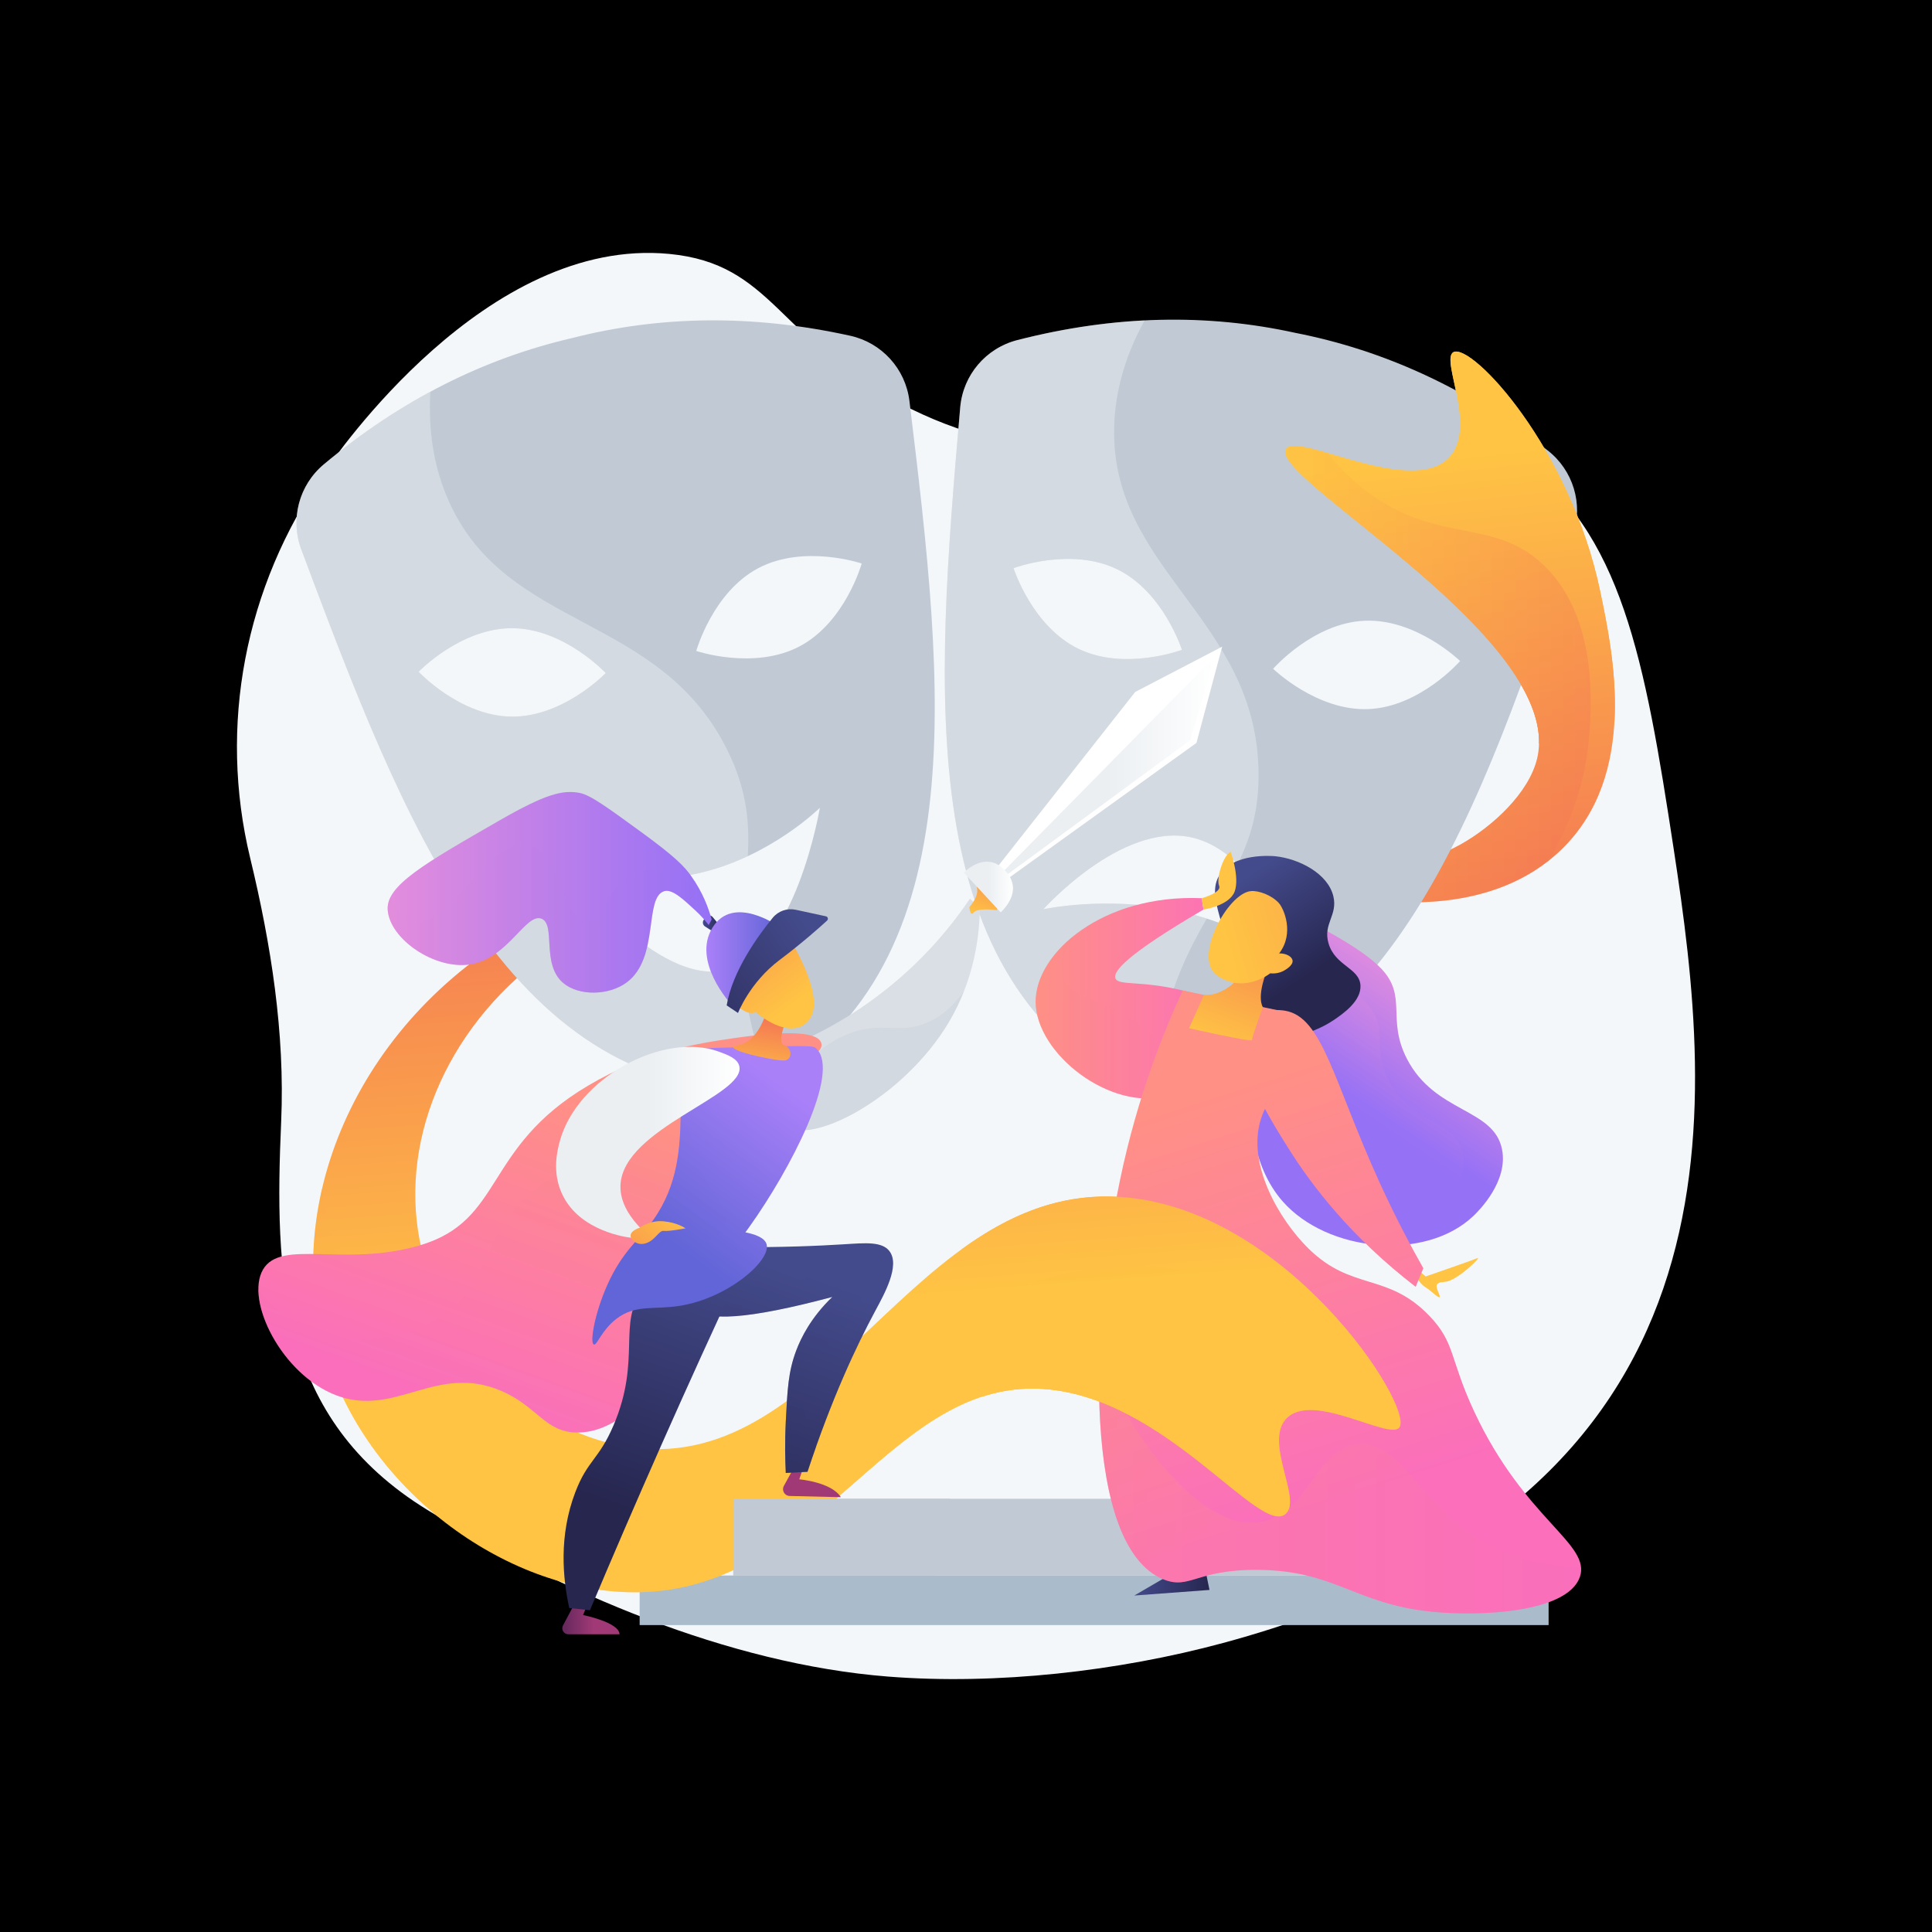 <?xml version="1.0" encoding="utf-8"?>
<!-- Generator: Adobe Illustrator 27.5.0, SVG Export Plug-In . SVG Version: 6.00 Build 0)  -->
<svg version="1.1" xmlns="http://www.w3.org/2000/svg" xmlns:xlink="http://www.w3.org/1999/xlink" x="0px" y="0px"
	 viewBox="0 0 3710 3710" style="enable-background:new 0 0 3710 3710;" xml:space="preserve">
<g id="Background">
	<g>
		<g>
			<rect style="fill:#00000000;" width="3710" height="3710"/>
		</g>
	</g>
</g>
<g id="Illustration">
	<g>
		<path style="fill:#F4F7FA;" d="M3213.822,1629.244c-55.197-361.291-99.509-610.975-298.829-747.794
			c-336.204-230.78-711.677,143.864-1187.924-107.527c-234.486-123.775-243.275-267.282-441.865-286.33
			c-351.348-33.701-639.081,385.599-664.017,421.558c-151.509,218.481-202.119,484.887-140.698,738.871
			c39.891,164.966,66.849,335.699,59.449,505.213c-12.875,295.02-5.467,570.399,280.844,746.341
			c255.64,157.097,577.371,295.651,884.306,319.917c208.59,16.494,442.511-10.196,643.552-64.501
			C3373.197,2878.227,3289.714,2125.999,3213.822,1629.244z"/>
		<g>
			<rect x="1408.116" y="2878.031" style="fill:#C1CAD4;" width="1376.336" height="147.384"/>
			<rect x="1228.318" y="3025.415" style="fill:#AABBCC;" width="1745.453" height="95.2"/>
			<g>
				<linearGradient id="SVGID_1_" gradientUnits="userSpaceOnUse" x1="1638.61" y1="2498.925" x2="1567.733" y2="1539.724">
					<stop  offset="0" style="stop-color:#FFC444"/>
					<stop  offset="0.996" style="stop-color:#F36F56"/>
				</linearGradient>
				<path style="fill:url(#SVGID_1_);" d="M1024.117,1772.343c-331.4,175.948-488.828,534.393-396.911,831.623
					c81.814,264.558,354.255,458.261,600.092,453.613c359.679-6.801,487.342-434.876,803.272-387.461
					c221.771,33.283,389.729,278.863,438.192,237.061c32.373-27.924-42.53-137.542,1.633-183.312
					c50.912-52.765,198.596,43.023,216.967,17.128c28.464-40.124-217.579-423.11-537.655-442.615
					c-395.799-24.118-559.029,528.639-932.972,481.616c-183.676-23.097-360.135-183.6-406.777-379.586
					c-47.697-200.417,43.816-423.434,233.812-563.912C1037.219,1815.114,1030.668,1793.728,1024.117,1772.343z"/>
				
					<linearGradient id="SVGID_00000136372587210042965940000002426379509235098773_" gradientUnits="userSpaceOnUse" x1="1607.219" y1="2501.245" x2="1536.342" y2="1542.042">
					<stop  offset="0" style="stop-color:#FFC444"/>
					<stop  offset="0.996" style="stop-color:#F36F56"/>
				</linearGradient>
				<path style="opacity:0.3;fill:url(#SVGID_00000136372587210042965940000002426379509235098773_);" d="M2626.713,2733.907
					c-70.604-123.41-177.983-246.944-335.246-288.956c-194.335-51.917-384.644,42.077-506.604,102.314
					c-329.647,162.814-341.892,358.223-544.688,377.592c-225.907,21.577-437.823-199.216-532.642-368.142
					c-52.653-93.802-78.567-188.339-88.631-275.911c-25.448,108.272-23.771,219.443,8.303,323.162
					c81.814,264.558,354.255,458.261,600.092,453.613c359.679-6.801,487.342-434.876,803.272-387.461
					c221.771,33.283,389.729,278.863,438.192,237.061c32.373-27.924-42.53-137.542,1.633-183.312
					C2502.758,2690.327,2574.216,2716.808,2626.713,2733.907z"/>
			</g>
			<g>
				
					<linearGradient id="SVGID_00000035514439000913329170000017445234132626217361_" gradientUnits="userSpaceOnUse" x1="2761.887" y1="880.504" x2="2865.839" y2="1858.607">
					<stop  offset="0" style="stop-color:#FFC444"/>
					<stop  offset="0.996" style="stop-color:#F36F56"/>
				</linearGradient>
				<path style="fill:url(#SVGID_00000035514439000913329170000017445234132626217361_);" d="M2627.105,1726.078
					c34.719,5.487,238.651,34.63,372.116-95.488c146.969-143.284,99.061-373,73.658-494.794
					c-57.585-276.116-246.468-476.86-281.564-459.683c-26.593,13.015,47.184,145.23-9.451,203.181
					c-73.552,75.261-291.816-51.73-312.617-16.889c-33.307,55.789,535.966,365.157,482.723,593.355
					c-15.731,67.424-86.752,131.803-146.48,165.38c-78.956,44.384-155.248,44.537-189.004,42.526
					C2620.027,1684.469,2623.566,1705.273,2627.105,1726.078z"/>
				
					<linearGradient id="SVGID_00000091695978881680908790000008308531303626185371_" gradientUnits="userSpaceOnUse" x1="2467.841" y1="1294.454" x2="3054.622" y2="1294.454">
					<stop  offset="0" style="stop-color:#FFC444"/>
					<stop  offset="0.996" style="stop-color:#F36F56"/>
				</linearGradient>
				<path style="opacity:0.3;fill:url(#SVGID_00000091695978881680908790000008308531303626185371_);" d="M2961.42,1082.474
					c-92.228-84.886-193.732-41.081-321.308-127.579c-36.583-24.803-66.255-54.203-90.436-85.009
					c-41.318-11.956-73.108-19.743-80.428-7.482c-33.307,55.789,535.966,365.157,482.723,593.355
					c-15.731,67.424-86.752,131.803-146.48,165.38c-78.956,44.384-155.248,44.537-189.004,42.526
					c3.54,20.804,7.079,41.608,10.619,62.412c32.545,5.143,213.777,31.072,346.276-72.876
					c39.639-66.104,70.104-144.661,77.816-235.244C3055.822,1363.664,3071.164,1183.481,2961.42,1082.474z"/>
			</g>
			<g>
				<path style="fill:#C1CAD4;" d="M1746.372,769.886c-7.488-61.651-53.122-111.835-113.773-125.19
					c-188.559-41.523-366.373-38.609-534.45,4.565C929.1,688.458,769.977,767.87,621.813,891.667
					c-47.66,39.819-65.011,105.393-43.225,163.55c194.463,519.065,389.964,1036.271,872.965,1040.43
					C1878.213,1869.225,1813.184,1320.14,1746.372,769.886z M982.968,1376.122c-99.223-0.685-179.075-86.133-179.075-86.133
					s81.022-84.339,180.245-83.656c99.222,0.685,179.073,86.133,179.073,86.133S1082.19,1376.805,982.968,1376.122z
					 M1394.616,1862.622c-133.33,32.577-303.088-193.421-303.088-193.421s123.955,38.542,257.285,5.964
					c133.33-32.577,225.546-123.936,225.546-123.936S1527.947,1830.045,1394.616,1862.622z M1535.538,1241.109
					c-87.727,46.362-198.511,8.888-198.511,8.888s31.449-112.644,119.177-159.007c87.727-46.362,198.512-8.888,198.512-8.888
					S1623.265,1194.746,1535.538,1241.109z"/>
				<path style="opacity:0.3;fill:#FFFFFF;" d="M607.204,905.731c-1.191,1.314-2.355,2.646-3.493,3.996
					c-33.608,39.895-43.876,95.432-25.123,145.49c194.463,519.065,389.964,1036.271,872.965,1040.43l0.002-0.001
					c9.133-4.847,17.96-9.895,26.646-15.034c-12.724-32.017-23.707-65.442-32.419-100.416
					c-12.077-48.472-17.803-91.366-19.895-130.421c-9.849,5.754-20.257,10.156-31.27,12.847
					c-133.33,32.577-303.088-193.421-303.088-193.421s123.955,38.542,257.285,5.964c31.587-7.718,60.83-18.753,87.122-31.072
					c3.478-64.226-1.183-126.765-39.273-203.67c-130.544-263.566-422.007-228.189-534.182-476.432
					c-31.192-69.031-40.127-141.499-36.159-211.722c-4.057,2.188-8.108,4.412-12.152,6.657c-0.515,0.286-1.032,0.57-1.549,0.858
					c-3.809,2.123-7.612,4.274-11.41,6.447c-0.732,0.419-1.465,0.838-2.197,1.26c-3.692,2.124-7.38,4.27-11.061,6.441
					c-0.792,0.467-1.585,0.939-2.375,1.408c-3.67,2.177-7.336,4.371-10.993,6.595c-0.711,0.432-1.42,0.871-2.129,1.305
					c-3.769,2.301-7.532,4.618-11.287,6.97c-0.274,0.172-0.549,0.349-0.823,0.521c-12.139,7.616-24.21,15.504-36.217,23.652
					c-0.611,0.414-1.223,0.818-1.832,1.234c-2.89,1.969-5.772,3.973-8.654,5.974c-1.672,1.161-3.347,2.312-5.018,3.484
					c-2.555,1.79-5.102,3.608-7.649,5.423c-2,1.426-4.001,2.85-5.997,4.291c-2.36,1.702-4.715,3.422-7.068,5.145
					c-2.198,1.609-4.395,3.225-6.588,4.852c-2.207,1.638-4.41,3.284-6.613,4.94c-2.356,1.772-4.708,3.558-7.059,5.351
					c-2.063,1.573-4.124,3.147-6.182,4.737c-2.552,1.971-5.098,3.964-7.643,5.961c-1.861,1.46-3.725,2.913-5.584,4.387
					c-2.918,2.316-5.831,4.661-8.742,7.011c-1.49,1.203-2.986,2.392-4.473,3.604c-4.414,3.594-8.818,7.219-13.213,10.891
					c-2.978,2.489-5.839,5.078-8.579,7.76C611.147,901.47,609.152,903.583,607.204,905.731z M984.139,1206.333
					c99.222,0.685,179.073,86.133,179.073,86.133s-81.022,84.339-180.244,83.656c-99.223-0.685-179.075-86.133-179.075-86.133
					S884.915,1205.649,984.139,1206.333z"/>
			</g>
			<g>
				<path style="fill:#C1CAD4;" d="M2972.003,864.971c-152.364-118.593-314.141-192.447-484.446-225.766
					c-169.47-37.33-347.279-34.085-534.287,13.943c-60.153,15.448-104.023,67.181-109.371,129.054
					c-47.717,552.238-93.697,1103.246,340.549,1314.759c482.566-20.881,660.042-544.546,836.413-1070.034
					C3040.622,968.049,3021.01,903.116,2972.003,864.971z M2145.015,1093.067c89.279,43.297,124.611,154.784,124.611,154.784
					s-109.422,41.288-198.702-2.01c-89.28-43.297-124.611-154.784-124.611-154.784S2055.734,1049.77,2145.015,1093.067z
					 M2257.002,1748.026c-134.378-27.941-253.422-1.976-253.422-1.976s148.22-166.279,282.597-138.338
					c134.378,27.941,204.029,239.522,204.029,239.522S2391.379,1775.966,2257.002,1748.026z M2627.839,1361.64
					c-99.141,4.12-183.034-77.364-183.034-77.364s76.846-88.162,175.985-92.281c99.139-4.119,183.033,77.364,183.033,77.364
					S2726.978,1357.521,2627.839,1361.64z"/>
				<path style="opacity:0.3;fill:#FFFFFF;" d="M2184.449,2096.96c0.009,0,0.019-0.001,0.029-0.001
					c10.318-0.448,20.451-1.208,30.494-2.109c2.286-34.376,6.748-69.276,13.927-104.596
					c20.363-100.205,54.654-167.956,88.413-226.34c-19.069-6.065-39.252-11.509-60.31-15.887
					c-134.378-27.941-253.422-1.976-253.422-1.976s148.22-166.279,282.597-138.338c34.531,7.18,64.777,26.502,90.676,51.229
					c24.314-49.554,41.005-103.177,39.881-177.103c-4.481-294.09-282.819-387.522-277.306-659.878
					c1.532-75.735,24.639-145,58.427-206.688c-4.607,0.23-9.222,0.496-13.84,0.784c-0.586,0.036-1.172,0.07-1.758,0.108
					c-4.353,0.277-8.712,0.584-13.076,0.912c-0.843,0.063-1.686,0.127-2.53,0.193c-4.241,0.328-8.488,0.679-12.739,1.055
					c-0.926,0.082-1.852,0.169-2.778,0.252c-4.247,0.386-8.497,0.79-12.753,1.224c-0.817,0.083-1.636,0.174-2.453,0.259
					c-4.404,0.458-8.811,0.932-13.224,1.441c-0.294,0.034-0.589,0.072-0.883,0.106c-14.308,1.662-28.674,3.6-43.093,5.805
					c-0.672,0.102-1.343,0.196-2.015,0.3c-3.478,0.538-6.963,1.112-10.448,1.681c-1.99,0.325-3.978,0.641-5.97,0.977
					c-3.084,0.52-6.175,1.065-9.263,1.61c-2.411,0.425-4.821,0.849-7.234,1.289c-2.875,0.524-5.756,1.066-8.635,1.612
					c-2.657,0.504-5.315,1.014-7.974,1.536c-2.712,0.532-5.427,1.073-8.142,1.624c-2.876,0.584-5.756,1.182-8.637,1.787
					c-2.547,0.535-5.094,1.071-7.646,1.623c-3.14,0.68-6.283,1.381-9.429,2.087c-2.323,0.52-4.644,1.034-6.968,1.568
					c-3.575,0.821-7.154,1.673-10.733,2.527c-1.929,0.461-3.856,0.906-5.787,1.376c-5.433,1.323-10.872,2.678-16.321,4.076
					c-0.084,0.022-0.169,0.042-0.254,0.064c-3.759,0.966-7.456,2.073-11.083,3.315c-1.814,0.621-3.609,1.276-5.389,1.965
					c-7.113,2.753-13.939,6.034-20.433,9.793c-4.873,2.82-9.559,5.908-14.039,9.242c-4.482,3.335-8.76,6.917-12.815,10.724
					c-1.352,1.269-2.678,2.564-3.979,3.882c-19.523,19.778-33.331,45.015-39.132,73.019c-1.16,5.601-1.999,11.313-2.501,17.113
					c-0.746,8.629-1.491,17.257-2.234,25.884C1794.864,1351.576,1756.988,1888.752,2184.449,2096.96z M2145.015,1093.067
					c89.279,43.297,124.611,154.784,124.611,154.784s-109.422,41.288-198.702-2.01c-89.28-43.297-124.611-154.784-124.611-154.784
					S2055.734,1049.77,2145.015,1093.067z"/>
			</g>
			<g>
				
					<linearGradient id="SVGID_00000029033156385276871540000015575912051754549411_" gradientUnits="userSpaceOnUse" x1="1988.725" y1="1916.892" x2="2367.488" y2="1916.892">
					<stop  offset="0" style="stop-color:#FF9085"/>
					<stop  offset="1" style="stop-color:#FB6FBB"/>
				</linearGradient>
				<path style="fill:url(#SVGID_00000029033156385276871540000015575912051754549411_);" d="M2307.618,1724.768
					c1.161,7.266,2.323,14.531,3.484,21.797c-148.621,86.957-174.383,119.212-169.064,132.31
					c5.85,14.404,48.391,3.435,129.16,23.101c51.673,12.582,82.162,20.006,92.408,42.004
					c20.332,43.652-42.021,138.319-120.892,160.253c-110.446,30.714-253.545-81.125-253.987-180.204
					C1988.304,1829.669,2117.138,1716.872,2307.618,1724.768z"/>
				
					<linearGradient id="SVGID_00000127762166975419622680000016025473519721085573_" gradientUnits="userSpaceOnUse" x1="1988.725" y1="1952.332" x2="2367.489" y2="1952.332">
					<stop  offset="0" style="stop-color:#FF9085"/>
					<stop  offset="1" style="stop-color:#FB6FBB"/>
				</linearGradient>
				<path style="opacity:0.3;fill:url(#SVGID_00000127762166975419622680000016025473519721085573_);" d="M2174.59,1957.631
					c-62.162-41.078-117.574-39.722-132.31-78.756c-6.716-17.79-4.927-43.851,21.867-83.619
					c-48.247,37.731-75.615,85.212-75.421,128.772c0.442,99.079,143.541,210.918,253.987,180.204
					c13.458-3.743,26.416-9.641,38.584-17.004C2258.932,2038.851,2225.507,1991.277,2174.59,1957.631z"/>
				
					<linearGradient id="SVGID_00000033329801224390200500000007603381199515861671_" gradientUnits="userSpaceOnUse" x1="2178.108" y1="3037.693" x2="2322.571" y2="3037.693">
					<stop  offset="0" style="stop-color:#444B8C"/>
					<stop  offset="0.996" style="stop-color:#26264F"/>
				</linearGradient>
				<polygon style="fill:url(#SVGID_00000033329801224390200500000007603381199515861671_);" points="2253.775,3019.843 
					2178.108,3063.906 2322.571,3053.117 2313.996,3011.479 				"/>
				
					<linearGradient id="SVGID_00000132773776585072227520000007931869346982948753_" gradientUnits="userSpaceOnUse" x1="2728.056" y1="1878.862" x2="2583.145" y2="2093.079">
					<stop  offset="0.004" style="stop-color:#E38DDD"/>
					<stop  offset="0.706" style="stop-color:#AC79EF"/>
					<stop  offset="1" style="stop-color:#9571F6"/>
				</linearGradient>
				<path style="fill:url(#SVGID_00000132773776585072227520000007931869346982948753_);" d="M2495.403,1761.488
					c17.025,9.025,24.304,11.953,35.84,17.663c4.321,2.139,84.481,42.231,121.134,80.823c51.144,53.851,9.772,96.571,49.355,173.263
					c54.147,104.91,167.222,94.063,182.714,174.313c11.812,61.184-44.314,117.214-55.177,127.531
					c-92.455,87.822-280.152,69.285-365.907-27.773c-63-71.305-62.119-174.959-61.954-194.266
					c0.799-93.845,44.744-137.596,14.701-211.067c-13.328-32.597-31.816-48.042-32.552-86.106
					c-0.761-39.443,17.892-84.924,43.053-89.257C2440.031,1724.301,2446.004,1735.301,2495.403,1761.488z"/>
				
					<linearGradient id="SVGID_00000093869623562237586150000002816728493611569850_" gradientUnits="userSpaceOnUse" x1="2690.33" y1="1944.06" x2="2570.827" y2="2120.716">
					<stop  offset="0.004" style="stop-color:#E38DDD"/>
					<stop  offset="0.706" style="stop-color:#AC79EF"/>
					<stop  offset="1" style="stop-color:#9571F6"/>
				</linearGradient>
				<path style="opacity:0.3;fill:url(#SVGID_00000093869623562237586150000002816728493611569850_);" d="M2502.639,1847.213
					c13.422,7.482,19.16,9.91,28.255,14.644c3.406,1.773,66.603,35.013,95.499,67.01c40.321,44.648,7.704,80.067,38.91,143.653
					c42.687,86.98,131.833,77.987,144.047,144.523c9.313,50.728-34.936,97.182-43.5,105.737
					c-72.889,72.813-220.864,57.444-288.471-23.027c-49.668-59.119-48.973-145.058-48.843-161.065
					c0.629-77.806,35.274-114.08,11.589-174.995c-10.508-27.026-25.083-39.832-25.663-71.391
					c-0.6-32.702,14.106-70.41,33.942-74.003C2458.984,1816.381,2463.693,1825.501,2502.639,1847.213z"/>
				
					<linearGradient id="SVGID_00000120557386352570066720000002124204394813396159_" gradientUnits="userSpaceOnUse" x1="2381.815" y1="1690.834" x2="2507.683" y2="1877.67">
					<stop  offset="0" style="stop-color:#444B8C"/>
					<stop  offset="0.996" style="stop-color:#26264F"/>
				</linearGradient>
				<path style="fill:url(#SVGID_00000120557386352570066720000002124204394813396159_);" d="M2392.49,1880.437
					c16.742,58.567,0.014,76.198,18.925,95.799c30.253,31.358,105.08,13.041,150.201-17.74
					c16.513-11.265,52.65-35.869,50.858-66.232c-1.996-33.834-48.858-37.137-61.428-81.119
					c-10.703-37.446,18.019-53.411,9.451-89.782c-10.397-44.134-66.25-72.503-111.834-77.181
					c-3.704-0.38-82.608-7.486-108.274,38.492c-13.585,24.338-5.719,51.841,5.425,90.801
					C2361.406,1827.989,2378.253,1830.636,2392.49,1880.437z"/>
				
					<linearGradient id="SVGID_00000167376227682341752930000008783604371628674470_" gradientUnits="userSpaceOnUse" x1="2313.882" y1="2101.311" x2="2565.901" y2="2885.722">
					<stop  offset="0" style="stop-color:#FF9085"/>
					<stop  offset="1" style="stop-color:#FB6FBB"/>
				</linearGradient>
				<path style="fill:url(#SVGID_00000167376227682341752930000008783604371628674470_);" d="M2271.197,1901.976
					c62.305,12.951,124.61,25.902,186.915,38.853c6.5,14.203,14.847,36.904,15.751,65.105c2.078,64.8-37.184,94.906-52.503,142.811
					c-28.048,87.707,36.862,195.358,91.357,248.869c83.628,82.116,151.61,45.456,232.068,129.16
					c50.226,52.253,38.638,82.046,86.107,183.764c97.29,208.477,225.697,254.176,202.665,318.175
					c-24.494,68.064-191.057,75.619-284.571,66.155c-147.385-14.916-184.905-79.354-334.336-80.361
					c-117.149-0.79-130.185,38.57-180.204,18.406c-155.44-62.66-141.506-487.897-84.006-765.51
					C2184.601,2102.474,2237.043,1975.624,2271.197,1901.976z"/>
				
					<linearGradient id="SVGID_00000034802722615466277190000006858430172329575354_" gradientUnits="userSpaceOnUse" x1="2110.366" y1="2836.997" x2="3036.252" y2="2836.997">
					<stop  offset="0" style="stop-color:#FF9085"/>
					<stop  offset="1" style="stop-color:#FB6FBB"/>
				</linearGradient>
				<path style="opacity:0.3;fill:url(#SVGID_00000034802722615466277190000006858430172329575354_);" d="M2610.375,2773.545
					c-85.258,4.95-96.878,134.559-190.065,149.111c-124.816,19.492-247.405-190.629-253.07-200.565
					c-27.492-48.216-44.889-97.75-55.126-146.28c-9.586,212.716,18.783,415.362,122.332,457.104
					c50.02,20.163,63.055-19.196,180.204-18.406c149.432,1.008,186.952,65.445,334.336,80.361
					c93.514,9.464,260.077,1.909,284.571-66.155c2.263-6.286,3.044-12.395,2.557-18.499c-58.506-1.738-122.451-13.959-183.17-47.656
					C2723.541,2890.744,2693.908,2768.694,2610.375,2773.545z"/>
				
					<linearGradient id="SVGID_00000168833636010268619480000009172640581471596693_" gradientUnits="userSpaceOnUse" x1="2745.689" y1="2481.845" x2="2230.649" y2="3313.468">
					<stop  offset="0" style="stop-color:#FFC444"/>
					<stop  offset="0.996" style="stop-color:#F36F56"/>
				</linearGradient>
				<path style="fill:url(#SVGID_00000168833636010268619480000009172640581471596693_);" d="M2737.706,2451.156
					c0,0,87.936-30.296,98.962-35.093c11.024-4.796-39.483,44.134-61.431,45.363c-21.947,1.229-17.851,8.343-11.551,24.245
					c6.301,15.902-15.207-7.2-25.98-13.5c-10.772-6.301-16.487-18.727-16.487-18.727v-16.132L2737.706,2451.156z"/>
				
					<linearGradient id="SVGID_00000111163302667720050710000016203824001093138575_" gradientUnits="userSpaceOnUse" x1="2499.027" y1="2041.828" x2="2751.046" y2="2826.239">
					<stop  offset="0" style="stop-color:#FF9085"/>
					<stop  offset="1" style="stop-color:#FB6FBB"/>
				</linearGradient>
				<path style="fill:url(#SVGID_00000111163302667720050710000016203824001093138575_);" d="M2718.532,2471.121
					c4.901-11.901,9.802-23.802,14.702-35.703c-19.584-34.507-51.193-92.509-85.057-166.963
					c-87.784-193.006-108.47-315.737-180.615-327.625c-25.165-4.147-54.986,2.302-70.356,21.001
					c-43.011,52.328,38.835,182.629,77.178,243.673C2519.053,2276.617,2594.028,2375.278,2718.532,2471.121z"/>
				
					<linearGradient id="SVGID_00000126302616612117263010000009328225780796361361_" gradientUnits="userSpaceOnUse" x1="2336.706" y1="2003.863" x2="2446.965" y2="1723.492">
					<stop  offset="0" style="stop-color:#FFC444"/>
					<stop  offset="0.996" style="stop-color:#F36F56"/>
				</linearGradient>
				<path style="fill:url(#SVGID_00000126302616612117263010000009328225780796361361_);" d="M2385.036,1869.98
					c0,0-29.658,43.438-73.023,40.481l-28.735,63.971c0,0,121.82,27.61,121.025,22.731c-0.795-4.879,20.824-63.19,20.824-63.19
					s-13.254-17.081,8.275-71.538L2385.036,1869.98z"/>
				
					<linearGradient id="SVGID_00000041297933016901883960000007900576486496771236_" gradientUnits="userSpaceOnUse" x1="960.802" y1="1617.8" x2="1558.198" y2="1258.143" gradientTransform="matrix(0.966 0.26 -0.26 0.966 1849.465 -0.497)">
					<stop  offset="0" style="stop-color:#FFC444"/>
					<stop  offset="0.996" style="stop-color:#F36F56"/>
				</linearGradient>
				<path style="fill:url(#SVGID_00000041297933016901883960000007900576486496771236_);" d="M2439.125,1869.076
					c0,0-50.339,40.545-102.311,4.001c-46.542-32.723,20.158-157.716,65.189-161.897c15.017-1.39,39.487,7.604,53.431,22.574
					c9.809,10.527,30.756,58.109,0.91,97.071c14.056-0.265,24.605,6.254,25.737,13.486c1.447,9.171-12.601,17.349-15.776,19.202
					C2455.277,1869.939,2444.159,1869.573,2439.125,1869.076z"/>
				
					<linearGradient id="SVGID_00000026126805334162244540000009158940963187536009_" gradientUnits="userSpaceOnUse" x1="2109.322" y1="2087.733" x2="1594.281" y2="2919.358">
					<stop  offset="0" style="stop-color:#FFC444"/>
					<stop  offset="0.996" style="stop-color:#F36F56"/>
				</linearGradient>
				<path style="fill:url(#SVGID_00000026126805334162244540000009158940963187536009_);" d="M2363.199,1635.588
					c0,0,17.735,48.517,7.757,76.166c-9.978,27.649-59.854,34.811-59.854,34.811l-3.484-21.797c0,0,39.22-10.604,33.421-23.948
					C2335.239,1687.475,2348.177,1643.536,2363.199,1635.588z"/>
			</g>
			<g>
				<path style="fill:#DADFE5;" d="M1862.545,1725.669c-31.753,47.196-82.395,111.275-158.261,172.128
					c-73.426,58.895-144.511,93.938-196.404,114.77c-30.535,95.661-21.3,133.43-3.001,148.242
					c51.405,41.609,230.525-52.477,316.976-197.595c49.606-83.268,58.985-167.03,59.855-219.468
					C1875.321,1737.72,1868.933,1731.694,1862.545,1725.669z"/>
				
					<linearGradient id="SVGID_00000113313757061998846860000014184528857842192783_" gradientUnits="userSpaceOnUse" x1="1880.705" y1="1763.189" x2="1932.683" y2="1624.579">
					<stop  offset="0" style="stop-color:#FFC444"/>
					<stop  offset="0.996" style="stop-color:#F36F56"/>
				</linearGradient>
				<path style="fill:url(#SVGID_00000113313757061998846860000014184528857842192783_);" d="M1861.443,1741.9
					c0,0,18.069-19.568,14.898-35.499c-3.171-15.931,14.819-12.652,29.52,7.096c14.701,19.748,8.654,34.17,8.654,34.17
					s-37.353-4.971-44.531,4.48C1862.807,1761.597,1861.443,1741.9,1861.443,1741.9z"/>
				<polygon style="fill:#FFFFFF;" points="1906.911,1675.432 2179.888,1328.772 2346.941,1241.759 2297.526,1426.621 
					1927.911,1692.543 				"/>
				
					<linearGradient id="SVGID_00000109002873321949988500000001455082637140255648_" gradientUnits="userSpaceOnUse" x1="1922.662" y1="1472.903" x2="2332.049" y2="1472.903">
					<stop  offset="0.494" style="stop-color:#EBEFF2"/>
					<stop  offset="1" style="stop-color:#FFFFFF"/>
				</linearGradient>
				<polygon style="fill:url(#SVGID_00000109002873321949988500000001455082637140255648_);" points="2332.049,1261.758 
					1922.662,1677.452 1927.911,1684.049 2285.82,1421.37 				"/>
				
					<linearGradient id="SVGID_00000154392177578983613340000007110936527326804889_" gradientUnits="userSpaceOnUse" x1="1850.914" y1="1703.423" x2="1945.214" y2="1703.423">
					<stop  offset="0.494" style="stop-color:#EBEFF2"/>
					<stop  offset="1" style="stop-color:#FFFFFF"/>
				</linearGradient>
				<path style="fill:url(#SVGID_00000154392177578983613340000007110936527326804889_);" d="M1850.914,1675.686
					c0,0,40.243-42.733,76.997-6.238c36.754,36.495,5.298,71.148-6.276,82.699L1850.914,1675.686z"/>
				<path style="opacity:0.3;fill:#C1CAD4;" d="M1773.55,1966.363c-41.282,15.157-67.636,2.488-110.259,9.451
					c-48.733,7.961-110.738,40.315-175.135,142.96c1.066,22.136,7.811,34.822,16.722,42.034
					c51.405,41.609,230.525-52.477,316.976-197.595c11.963-20.081,21.567-40.186,29.295-59.878
					C1831.265,1931.37,1805.969,1954.46,1773.55,1966.363z"/>
				
					<linearGradient id="SVGID_00000076570489033050752020000011552102276645290644_" gradientUnits="userSpaceOnUse" x1="1349.699" y1="1774.957" x2="1386.876" y2="1774.957">
					<stop  offset="0" style="stop-color:#444B8C"/>
					<stop  offset="0.996" style="stop-color:#26264F"/>
				</linearGradient>
				<path style="fill:url(#SVGID_00000076570489033050752020000011552102276645290644_);" d="M1368.668,1761.104
					c-3.823-4.62-11.021-4.237-14.331,0.763l-3.152,4.762c-2.758,4.164-1.564,9.78,2.647,12.464l20.33,12.956l12.714-8.939
					L1368.668,1761.104z"/>
				
					<linearGradient id="SVGID_00000048497923727007037650000013653380340542174396_" gradientUnits="userSpaceOnUse" x1="1557.136" y1="2983.175" x2="1558.711" y2="2891.818">
					<stop  offset="0" style="stop-color:#311944"/>
					<stop  offset="0.905" style="stop-color:#953671"/>
					<stop  offset="1" style="stop-color:#A03976"/>
				</linearGradient>
				<path style="fill:url(#SVGID_00000048497923727007037650000013653380340542174396_);" d="M1545.73,2808.943l-10.89,31.783
					c0,0,61.977,5.274,79.8,34.316l-98.259-2.354c-9.776-0.235-15.828-10.743-11.124-19.316l21.1-38.457L1545.73,2808.943z"/>
				
					<linearGradient id="SVGID_00000168830815681075029510000014762452281499651998_" gradientUnits="userSpaceOnUse" x1="1531.548" y1="2446.064" x2="1348.833" y2="2956.404">
					<stop  offset="0" style="stop-color:#444B8C"/>
					<stop  offset="0.996" style="stop-color:#26264F"/>
				</linearGradient>
				<path style="fill:url(#SVGID_00000168830815681075029510000014762452281499651998_);" d="M1409.172,2394.796
					c91.257,0.795,162.991-2.365,212.2-5.457c40.887-2.569,72.56-5.49,86.77,13.392c20.766,27.594-10.188,82.59-27,113.874
					c-36.634,68.168-83.804,168.305-130.528,309.679c-13.895,0.731-27.791,1.463-41.685,2.195c-1.204-23.936-2.035-57.941,0-98.708
					c3.047-61.029,4.787-95.854,19.883-135.95c9.257-24.588,28.219-63.591,69.447-103.309
					c-160.163,42.753-247.739,49.15-262.742,19.197C1325.103,2488.919,1349.653,2450.616,1409.172,2394.796z"/>
				
					<linearGradient id="SVGID_00000145030344500911415250000009103162621153367222_" gradientUnits="userSpaceOnUse" x1="1519.857" y1="2441.878" x2="1337.142" y2="2952.219">
					<stop  offset="0" style="stop-color:#444B8C"/>
					<stop  offset="0.996" style="stop-color:#26264F"/>
				</linearGradient>
				<path style="opacity:0.3;fill:url(#SVGID_00000145030344500911415250000009103162621153367222_);" d="M1559.334,2612.163
					c26.148-42.002,80.208-54.876,96.083-118.134c5.758-22.944,13.51-53.836-1.575-67.73
					c-33.079-30.467-125.445,67.333-217.367,40.953c-25.231-7.241-45.186-22.348-60.716-39.011
					c-35.003,37.971-48.424,65.13-40.241,81.468c15.004,29.953,102.58,23.556,262.742-19.197
					c-41.229,39.719-60.19,78.721-69.447,103.309c-15.096,40.096-16.836,74.921-19.883,135.95c-2.035,40.767-1.204,74.772,0,98.708
					c13.895-0.731,27.791-1.463,41.685-2.195c5.326-16.113,10.655-31.663,15.976-46.718
					C1531.721,2691.67,1540.744,2642.023,1559.334,2612.163z"/>
				
					<linearGradient id="SVGID_00000065794691554968691710000011327348595932402358_" gradientUnits="userSpaceOnUse" x1="1087.316" y1="2094.654" x2="869.949" y2="2696.352">
					<stop  offset="0" style="stop-color:#FF9085"/>
					<stop  offset="1" style="stop-color:#FB6FBB"/>
				</linearGradient>
				<path style="fill:url(#SVGID_00000065794691554968691710000011327348595932402358_);" d="M1250.61,2666.767
					c-15.736,18.891-70.802,85-142.812,84.007c-61.536-0.849-75.43-49.874-144.911-79.806
					c-124.999-53.85-203.603,51.586-317.124,8.401c-104.761-39.853-175.415-181.989-140.71-241.519
					c34.693-59.508,155.705-3.952,300.322-46.203c163.381-47.734,121.649-187.039,323.426-306.624
					c110.879-65.713,210.374-81.239,276.06-90.821c38.62-5.634,160.496-23.413,172.014,7.953
					c12.37,33.69-125.105,62.714-206.557,183.676C1256.827,2354.373,1380.154,2511.246,1250.61,2666.767z"/>
				
					<linearGradient id="SVGID_00000007399621417890018330000013685040815413351355_" gradientUnits="userSpaceOnUse" x1="1089.96" y1="2095.61" x2="872.593" y2="2697.307">
					<stop  offset="0" style="stop-color:#FF9085"/>
					<stop  offset="1" style="stop-color:#FB6FBB"/>
				</linearGradient>
				<path style="opacity:0.3;fill:url(#SVGID_00000007399621417890018330000013685040815413351355_);" d="M1374.163,2033.427
					c-53.697,33.631-59.421,70.719-149.669,137.827c-96.569,71.807-120.512,52.021-190.201,106.984
					c-122.029,96.243-83.975,184.804-191.116,252.02c-7.991,5.013-129.383,78.4-254.119,21.001
					c-41.072-18.9-71.117-46.743-92.866-75.032c0.294,68.293,63.349,170.343,149.57,203.142
					c113.521,43.185,192.125-62.251,317.124-8.401c69.481,29.933,83.375,78.958,144.911,79.806
					c72.01,0.993,127.076-65.116,142.812-84.007c129.545-155.521,6.218-312.394,119.709-480.937
					c80.287-119.232,214.998-149.137,206.987-182.233C1477.95,1988.126,1415.258,2007.689,1374.163,2033.427z"/>
				
					<linearGradient id="SVGID_00000037665205376474873230000001628069140937318573_" gradientUnits="userSpaceOnUse" x1="1029.321" y1="3101.851" x2="1139.301" y2="3101.851">
					<stop  offset="0" style="stop-color:#311944"/>
					<stop  offset="1" style="stop-color:#A03976"/>
				</linearGradient>
				<path style="fill:url(#SVGID_00000037665205376474873230000001628069140937318573_);" d="M1134.48,3065.449l-14.856,35.902
					c0,0,69.385,13.704,70.082,36.903h-98.467c-8.675,0-14.225-9.24-10.15-16.898l25.323-47.585L1134.48,3065.449z"/>
				
					<linearGradient id="SVGID_00000002382249495479463130000004670401029858302134_" gradientUnits="userSpaceOnUse" x1="1353.134" y1="2382.188" x2="1170.42" y2="2892.528">
					<stop  offset="0" style="stop-color:#444B8C"/>
					<stop  offset="0.996" style="stop-color:#26264F"/>
				</linearGradient>
				<path style="fill:url(#SVGID_00000002382249495479463130000004670401029858302134_);" d="M1425.295,2433.595
					c-52.428,112.208-104.664,226.896-156.557,344.051c-46.958,106.013-92.229,210.869-135.88,314.48
					c-13.253-1.426-26.506-2.851-39.76-4.276c-12.389-57.017-20.339-138.349,11.567-222.137
					c23.651-62.11,45.145-62.389,73.489-128.59c54.494-127.274,6.396-199.454,56.704-258.32
					C1259.421,2450.063,1309.795,2421.738,1425.295,2433.595z"/>
				
					<linearGradient id="SVGID_00000028327003094083633840000002520643898536193920_" gradientUnits="userSpaceOnUse" x1="1501.18" y1="2078.939" x2="1277.513" y2="2384.512">
					<stop  offset="0" style="stop-color:#AA80F9"/>
					<stop  offset="0.996" style="stop-color:#6165D7"/>
				</linearGradient>
				<path style="fill:url(#SVGID_00000028327003094083633840000002520643898536193920_);" d="M1345.117,2014.666
					c3.782-1.97,34.425-2.741,95.558-4.2c116.71-2.787,121.318-2.485,127.073,3.161c47.069,46.174-50.473,232.701-128.6,342.131
					c-3.238,4.536-5.947,8.243-7.744,10.687c29.789,5.979,38.698,15.199,40.773,23.101c8.143,31.011-73.002,102.61-165.837,117.887
					c-51.087,8.407-85.893-3.503-123.098,25.309c-28.452,22.034-36.954,51.348-42.892,48.968
					c-8.109-3.25,1.763-60.315,26.303-115.01c29.003-64.642,59.784-84.271,88.156-124.409
					C1349.707,2208.042,1269.36,2054.134,1345.117,2014.666z"/>
				
					<linearGradient id="SVGID_00000121246451511137494100000013195346590548210074_" gradientUnits="userSpaceOnUse" x1="1453.775" y1="2080.358" x2="1474.252" y2="1941.748">
					<stop  offset="0" style="stop-color:#FFC444"/>
					<stop  offset="0.996" style="stop-color:#F36F56"/>
				</linearGradient>
				<path style="fill:url(#SVGID_00000121246451511137494100000013195346590548210074_);" d="M1473.256,1938.005
					c0,0-14.955,62.698-56.137,68.987c-41.182,6.288,71.285,30.554,88.576,29.452c17.29-1.102,15.299-25.24,0-29.452
					c-15.301-4.213,5.765-52.109,5.765-52.109L1473.256,1938.005z"/>
				
					<linearGradient id="SVGID_00000044142663357978700780000001547966044166519484_" gradientUnits="userSpaceOnUse" x1="1515.51" y1="1932.63" x2="1301.294" y2="1644.383">
					<stop  offset="0" style="stop-color:#FFC444"/>
					<stop  offset="0.996" style="stop-color:#F36F56"/>
				</linearGradient>
				<path style="fill:url(#SVGID_00000044142663357978700780000001547966044166519484_);" d="M1517.928,1804.295
					c5.943,12.281,70.092,115.628,34.222,156.174c-35.869,40.546-101.127-16.877-101.127-16.877s-10.332,7.923-31.35-8.694
					C1398.655,1918.281,1517.928,1804.295,1517.928,1804.295z"/>
				
					<linearGradient id="SVGID_00000124857209851259428720000004943620191925624496_" gradientUnits="userSpaceOnUse" x1="1356.412" y1="1841.241" x2="1494.939" y2="1841.241">
					<stop  offset="0" style="stop-color:#AA80F9"/>
					<stop  offset="0.996" style="stop-color:#6165D7"/>
				</linearGradient>
				<path style="fill:url(#SVGID_00000124857209851259428720000004943620191925624496_);" d="M1405.946,1930.66
					c-3.074-3.15-77.769-84.465-37.796-149.341c39.972-64.876,126.79-2.503,126.79-2.503L1405.946,1930.66z"/>
				
					<linearGradient id="SVGID_00000155115885673266861950000005789586541247493553_" gradientUnits="userSpaceOnUse" x1="1554.082" y1="1780.689" x2="1243.257" y2="1997.006">
					<stop  offset="0" style="stop-color:#444B8C"/>
					<stop  offset="0.996" style="stop-color:#26264F"/>
				</linearGradient>
				<path style="fill:url(#SVGID_00000155115885673266861950000005789586541247493553_);" d="M1395.415,1930.66l21.774,14.546
					c0,0,22.541-58.692,79.817-101.747c43.483-32.687,77.416-62.978,91.238-75.672c2.872-2.638,1.56-7.406-2.252-8.231
					l-57.95-12.553c-16.462-3.566-33.529,2.363-44.192,15.402C1456.438,1795.927,1406.504,1864.451,1395.415,1930.66z"/>
				
					<linearGradient id="SVGID_00000121249559746989426130000014580222822118789557_" gradientUnits="userSpaceOnUse" x1="744.389" y1="1713.483" x2="1366.615" y2="1713.483">
					<stop  offset="0.004" style="stop-color:#E38DDD"/>
					<stop  offset="0.706" style="stop-color:#AC79EF"/>
					<stop  offset="1" style="stop-color:#9571F6"/>
				</linearGradient>
				<path style="fill:url(#SVGID_00000121249559746989426130000014580222822118789557_);" d="M1366.615,1765.727
					c-5.645-20.693-16.682-51.927-39.615-83.866c-12.827-17.864-29.149-35.632-95.478-83.96
					c-65.23-47.527-97.847-71.291-118.133-75.188c-32.444-6.233-64.494,1.18-154.702,53.019
					c-144.72,83.165-217.082,124.747-214.217,171.163c3.476,56.307,90.316,115.735,158.561,105.008
					c72.8-11.443,107.016-99.978,137.017-87.703c27.772,11.363-1.054,87.43,41.498,123.406
					c29.743,25.146,87.081,24.551,121.809-1.05c63.582-46.874,32.835-163.905,72.456-175.363
					c15.561-4.5,37.698,17.015,59.452,36.981c11.424,10.487,19.841,20.531,25.605,28.124
					C1362.783,1772.774,1364.7,1769.251,1366.615,1765.727z"/>
				
					<linearGradient id="SVGID_00000072273885723247502920000005417495383965982593_" gradientUnits="userSpaceOnUse" x1="744.39" y1="1763.463" x2="1361.924" y2="1763.463">
					<stop  offset="0.004" style="stop-color:#E38DDD"/>
					<stop  offset="0.706" style="stop-color:#AC79EF"/>
					<stop  offset="1" style="stop-color:#9571F6"/>
				</linearGradient>
				<path style="opacity:0.3;fill:url(#SVGID_00000072273885723247502920000005417495383965982593_);" d="M1290.512,1675.49
					c-18.109-6.76-43.688-8.968-68.255,0c-58.569,21.379-63.636,94.042-94.523,95.714c-42.651,2.309-51.664-135.231-113.393-149.268
					c-74.881-17.028-151.376,164.944-221.568,147.011c-19.557-4.997-33.147-24.12-42.701-46.545
					c-4.205,8.184-6.11,16.264-5.602,24.493c3.476,56.307,90.316,115.735,158.561,105.008
					c72.8-11.443,107.016-99.978,137.017-87.703c27.772,11.363-1.054,87.43,41.498,123.406
					c29.743,25.146,87.081,24.551,121.809-1.05c63.582-46.874,32.835-163.905,72.456-175.363
					c15.561-4.5,37.698,17.015,59.452,36.981c11.424,10.487,19.841,20.531,25.605,28.124c0.351-0.647,0.703-1.294,1.055-1.94
					C1351.663,1725.497,1325.328,1688.485,1290.512,1675.49z"/>
				
					<linearGradient id="SVGID_00000000203042084839855910000005164568110067265440_" gradientUnits="userSpaceOnUse" x1="1463.46" y1="2051.328" x2="1239.793" y2="2356.902">
					<stop  offset="0" style="stop-color:#AA80F9"/>
					<stop  offset="0.996" style="stop-color:#6165D7"/>
				</linearGradient>
				<path style="opacity:0.3;fill:url(#SVGID_00000000203042084839855910000005164568110067265440_);" d="M1252.185,2432.599
					c39.507-50.513,124.721-33.254,140.186-78.756c10.603-31.194-22.656-59.281-44.103-100.808
					c-24.514-47.466-38.055-121.246,2.003-239.38c-2.709,0.302-4.43,0.635-5.153,1.011c-75.756,39.468,4.59,193.376-90.307,327.625
					c-28.372,40.137-59.153,59.766-88.156,124.409c-24.54,54.695-34.413,111.76-26.303,115.01
					c5.938,2.38,14.439-26.934,42.892-48.968c16.828-13.033,33.171-17.724,50.747-19.742
					C1230.361,2472.404,1240.085,2448.068,1252.185,2432.599z"/>
				
					<linearGradient id="SVGID_00000076581575807187452010000004342119182653177525_" gradientUnits="userSpaceOnUse" x1="1067.867" y1="2193.611" x2="1420.226" y2="2193.611">
					<stop  offset="0.494" style="stop-color:#EBEFF2"/>
					<stop  offset="1" style="stop-color:#FFFFFF"/>
				</linearGradient>
				<path style="fill:url(#SVGID_00000076581575807187452010000004342119182653177525_);" d="M1212.807,2376.944
					c-8.763-0.948-99.856-12.187-133.361-84.006c-19.657-42.135-9.324-83.329-4.785-100.39
					c32.895-123.619,200.382-212.042,306.326-172.896c16.929,6.256,35.217,13.013,38.686,27.567
					c13.481,56.555-223.489,118.842-228.182,228.652c-1.527,35.744,22.016,65.75,40.218,84.272
					C1225.408,2365.744,1219.107,2371.344,1212.807,2376.944z"/>
				
					<linearGradient id="SVGID_00000124856133505356651210000015267435549368016811_" gradientUnits="userSpaceOnUse" x1="1302.465" y1="2316.891" x2="1135.502" y2="2520.082">
					<stop  offset="0" style="stop-color:#FFC444"/>
					<stop  offset="0.996" style="stop-color:#F36F56"/>
				</linearGradient>
				<path style="fill:url(#SVGID_00000124856133505356651210000015267435549368016811_);" d="M1214.107,2380.304
					c0,0,9.006,12.939,26.829,6.9c17.823-6.04,24.383-24.922,33.824-23.559c9.441,1.364,41.634-4.904,41.634-4.904
					s-15.112-10.992-42.049-13.496c-26.938-2.504-46.15,12.342-46.15,12.342S1201.832,2365.845,1214.107,2380.304z"/>
			</g>
			<g>
				
					<linearGradient id="SVGID_00000000901096890059601680000016789382811240568757_" gradientUnits="userSpaceOnUse" x1="2761.884" y1="880.504" x2="2865.837" y2="1858.608">
					<stop  offset="0" style="stop-color:#FFC444"/>
					<stop  offset="0.996" style="stop-color:#F36F56"/>
				</linearGradient>
				<path style="fill:url(#SVGID_00000000901096890059601680000016789382811240568757_);" d="M2955.443,1427.573
					c49.324-10.377,98.018-24.157,144.81-42.723c4.965-93.966-14.218-185.982-27.373-249.055
					c-57.585-276.116-246.468-476.86-281.564-459.683c-26.593,13.015,47.184,145.23-9.451,203.181
					c-73.552,75.261-291.816-51.73-312.617-16.889C2437.295,915.927,2959.95,1202.848,2955.443,1427.573z"/>
				
					<linearGradient id="SVGID_00000087377574988728402280000009458208923240490147_" gradientUnits="userSpaceOnUse" x1="2467.841" y1="1141.894" x2="3054.621" y2="1141.894">
					<stop  offset="0" style="stop-color:#FFC444"/>
					<stop  offset="0.996" style="stop-color:#F36F56"/>
				</linearGradient>
				<path style="opacity:0.3;fill:url(#SVGID_00000087377574988728402280000009458208923240490147_);" d="M2955.443,1427.573
					c32.75-6.89,65.221-15.281,97.045-25.573c5.015-67.62,9.597-226.875-91.068-319.526
					c-92.228-84.886-193.732-41.081-321.308-127.579c-36.583-24.803-66.255-54.203-90.436-85.009
					c-41.318-11.956-73.108-19.743-80.428-7.482C2437.295,915.927,2959.95,1202.848,2955.443,1427.573z"/>
			</g>
			<g>
				
					<linearGradient id="SVGID_00000022553481645163618010000001247708994081393560_" gradientUnits="userSpaceOnUse" x1="2260.125" y1="2453.001" x2="2189.248" y2="1493.8">
					<stop  offset="0" style="stop-color:#FFC444"/>
					<stop  offset="0.996" style="stop-color:#F36F56"/>
				</linearGradient>
				<path style="fill:url(#SVGID_00000022553481645163618010000001247708994081393560_);" d="M2149.708,2298.381
					c-117.484-7.159-214.477,36.509-302.571,100.23c14.302,94.228,28.422,188.515,39.812,283.142
					c43.977-14.22,91.197-19.502,143.622-11.634c221.771,33.283,389.729,278.863,438.192,237.061
					c32.373-27.924-42.53-137.542,1.633-183.312c50.912-52.765,198.596,43.023,216.967,17.128
					C2715.827,2700.871,2469.784,2317.885,2149.708,2298.381z"/>
				
					<linearGradient id="SVGID_00000078029439058720268910000014184678368825703055_" gradientUnits="userSpaceOnUse" x1="2232.899" y1="2455.013" x2="2162.022" y2="1495.811">
					<stop  offset="0" style="stop-color:#FFC444"/>
					<stop  offset="0.996" style="stop-color:#F36F56"/>
				</linearGradient>
				<path style="opacity:0.3;fill:url(#SVGID_00000078029439058720268910000014184678368825703055_);" d="M2626.713,2733.907
					c-70.604-123.41-177.983-246.944-335.246-288.956c-156.363-41.772-310.109,10.917-427.754,64.479
					c8.388,57.356,16.308,114.778,23.235,172.323c43.977-14.22,91.197-19.502,143.622-11.634
					c221.771,33.283,389.729,278.863,438.192,237.061c32.373-27.924-42.53-137.542,1.633-183.312
					C2502.758,2690.327,2574.216,2716.808,2626.713,2733.907z"/>
			</g>
			<path style="fill:#C1CAD4;" d="M1824.047,2878.031h-415.931v147.384h387.971
				C1806.711,2976.532,1816.114,2927.401,1824.047,2878.031z"/>
		</g>
	</g>
</g>
</svg>
